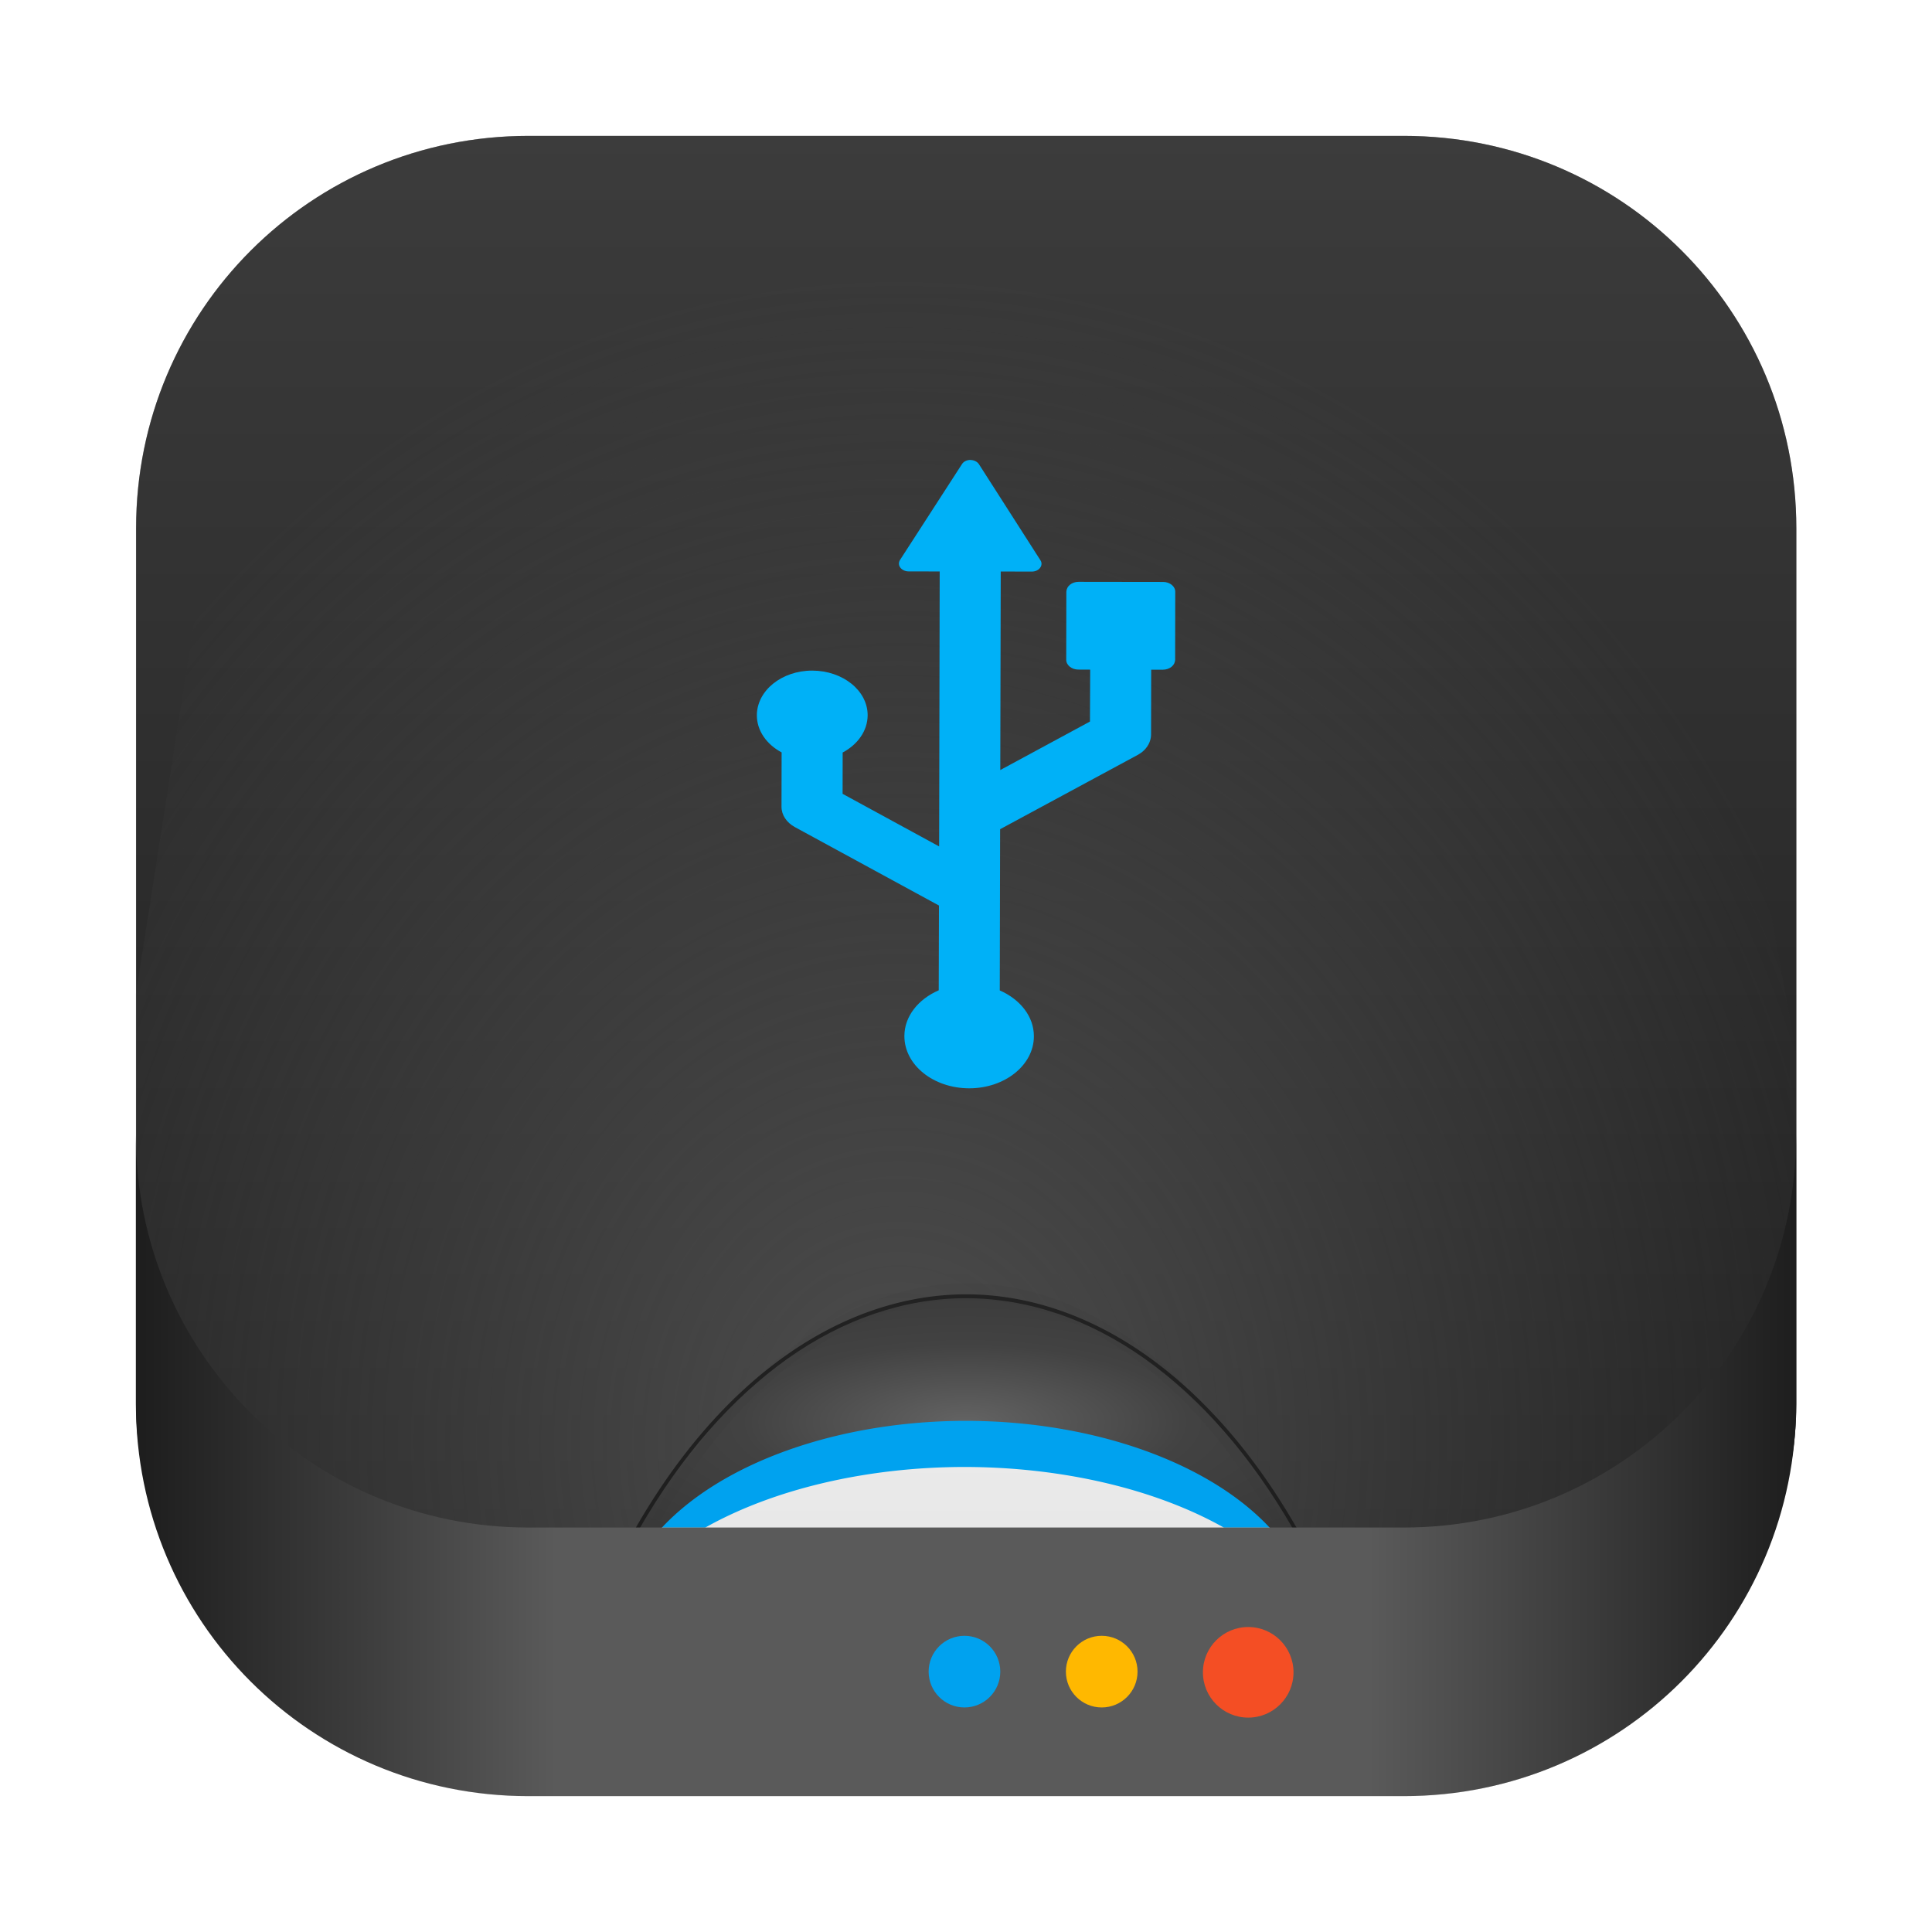 <?xml version="1.0" encoding="UTF-8"?>
<svg width="64" height="64" version="1.1" viewBox="0 0 16.933 16.933" xmlns="http://www.w3.org/2000/svg" xmlns:cc="http://creativecommons.org/ns#" xmlns:dc="http://purl.org/dc/elements/1.1/" xmlns:rdf="http://www.w3.org/1999/02/22-rdf-syntax-ns#">
 <defs>
  <filter id="filter861-3" x="-.027" y="-.027" width="1.054" height="1.054" color-interpolation-filters="sRGB">
   <feGaussianBlur stdDeviation="0.164"/>
  </filter>
  <linearGradient id="linearGradient2266" x1="32.16" x2="32.16" y1="59.339" y2="43.091" gradientTransform="matrix(.265 0 0 .265 13.15 3.02)" gradientUnits="userSpaceOnUse">
   <stop stop-color="#e1e1e1" offset="0"/>
   <stop stop-color="#eee" offset="1"/>
  </linearGradient>
  <filter id="j-3" x="-.087" y="-.424" width="1.173" height="1.848" color-interpolation-filters="sRGB">
   <feGaussianBlur stdDeviation="0.707"/>
  </filter>
  <radialGradient id="radialGradient2258" cx="32" cy="53.196" r="9.909" gradientTransform="matrix(.419 1.5847e-7 -4.9857e-8 .146 8.205 7.718)" gradientUnits="userSpaceOnUse">
   <stop stop-color="#636363" offset="0"/>
   <stop stop-color="#424242" offset=".473"/>
   <stop stop-color="#373737" offset="1"/>
  </radialGradient>
  <linearGradient id="linearGradient12292" x1="8.351" x2="8.351" y1="1.566" y2="13.85" gradientTransform="translate(13.15 2.595)" gradientUnits="userSpaceOnUse">
   <stop stop-color="#3c3c3c" offset="0"/>
   <stop stop-color="#1e1e1e" offset="1"/>
  </linearGradient>
  <radialGradient id="radialGradient2140" cx="7.937" cy="13.903" r="7.142" gradientTransform="matrix(1.228 5.2485e-8 -6.1233e-8 1.433 11.284 -4.266)" gradientUnits="userSpaceOnUse">
   <stop stop-color="#4d4d4d" offset="0"/>
   <stop stop-color="#4d4d4d" stop-opacity="0" offset="1"/>
  </radialGradient>
  <filter id="k-1" x="-.041" y="-.11" width="1.083" height="1.22" color-interpolation-filters="sRGB">
   <feGaussianBlur stdDeviation="0.341"/>
  </filter>
  <linearGradient id="linearGradient3010" x1="-17.668" x2="-3.191" y1="14.068" y2="14.068" gradientTransform="translate(32.068 3.02)" gradientUnits="userSpaceOnUse">
   <stop stop-color="#1e1e1e" offset="0"/>
   <stop stop-color="#3c3c3c" offset=".13"/>
   <stop stop-color="#5a5a5a" offset=".25"/>
   <stop stop-color="#5a5a5a" offset=".742"/>
   <stop stop-color="#3c3c3c" offset=".872"/>
   <stop stop-color="#1e1e1e" offset="1"/>
  </linearGradient>
 </defs>
 <style type="text/css">.st0{opacity:0.15;fill:#45413C;}
	.st1{fill:#FFE500;}
	.st2{fill:#EBCB00;}
	.st3{fill:none;stroke:#45413C;stroke-linecap:round;stroke-linejoin:round;stroke-miterlimit:10;}
	.st4{fill:#FFAA54;}
	.st5{fill:#FF8A14;}
	.st6{fill:#FFB0CA;stroke:#45413C;stroke-linecap:round;stroke-linejoin:round;stroke-miterlimit:10;}
	.st7{fill:#FF87AF;stroke:#45413C;stroke-linecap:round;stroke-linejoin:round;stroke-miterlimit:10;}
	.st8{fill:#FFCC99;}
	.st9{fill:#FFFFFF;}
	.st10{fill:#F0F0F0;}
	.st11{fill:#BF8256;}
	.st12{fill:#915E3A;}
	.st13{fill:#DEA47A;}
	.st14{fill:#F0D5A8;}
	.st15{fill:#DEBB7E;}
	.st16{fill:#F7E5C6;}
	.st17{fill:#FF8A14;stroke:#45413C;stroke-linecap:round;stroke-linejoin:round;stroke-miterlimit:10;}
	.st18{fill:#FFF5E3;}
	.st19{fill:#FFF48C;}
	.st20{fill:#FFFACF;}
	.st21{fill:#FFFCE5;}
	.st22{fill:#FF87AF;}
	.st23{fill:#FFB0CA;}
	.st24{fill:#FFE500;stroke:#45413C;stroke-linecap:round;stroke-linejoin:round;stroke-miterlimit:10;}
	.st25{fill:#9CEB60;stroke:#45413C;stroke-linecap:round;stroke-linejoin:round;stroke-miterlimit:10;}
	.st26{fill:#FFFACF;stroke:#45413C;stroke-linecap:round;stroke-linejoin:round;stroke-miterlimit:10;}
	.st27{fill:#00F5BC;stroke:#45413C;stroke-linecap:round;stroke-linejoin:round;stroke-miterlimit:10;}
	.st28{fill:#BF8256;stroke:#45413C;stroke-linecap:round;stroke-linejoin:round;stroke-miterlimit:10;}
	.st29{fill:#FFE3CF;stroke:#45413C;stroke-linecap:round;stroke-linejoin:round;stroke-miterlimit:10;}
	.st30{fill:#FF6242;}
	.st31{fill:#FF866E;}
	.st32{fill:none;stroke:#E04122;stroke-linecap:round;stroke-linejoin:round;stroke-miterlimit:10;}
	.st33{fill:#FFFEF2;stroke:#45413C;stroke-linecap:round;stroke-linejoin:round;stroke-miterlimit:10;}
	.st34{fill:#FF6242;stroke:#45413C;stroke-linecap:round;stroke-linejoin:round;stroke-miterlimit:10;}
	.st35{fill:#FFA694;}
	.st36{fill:#FFFFFF;stroke:#45413C;stroke-linecap:round;stroke-linejoin:round;stroke-miterlimit:10;}
	.st37{fill:#FFFEF2;}
	.st38{fill:#FF6196;}
	.st39{fill:#B89558;}
	.st40{fill:none;stroke:#915E3A;stroke-linecap:round;stroke-linejoin:round;stroke-miterlimit:10;}
	.st41{fill:#DEBB7E;stroke:#45413C;stroke-linecap:round;stroke-linejoin:round;stroke-miterlimit:10;}
	.st42{fill:#6DD627;stroke:#45413C;stroke-linecap:round;stroke-linejoin:round;stroke-miterlimit:10;}
	.st43{fill:#E5F8FF;}
	.st44{fill:#E8F4FA;}
	.st45{fill:#E8F4FA;stroke:#45413C;stroke-linecap:round;stroke-linejoin:round;stroke-miterlimit:10;}
	.st46{fill:#FFCCDD;}
	.st47{fill:#E5F8FF;stroke:#45413C;stroke-linecap:round;stroke-linejoin:round;stroke-miterlimit:10;}
	.st48{fill:#00B8F0;stroke:#45413C;stroke-linecap:round;stroke-linejoin:round;stroke-miterlimit:10;}
	.st49{fill:#00B8F0;}
	.st50{fill:#4ACFFF;}
	.st51{fill:#E04122;}
	.st52{fill:#E04122;stroke:#45413C;stroke-linecap:round;stroke-linejoin:round;stroke-miterlimit:10;}
	.st53{fill:#87898C;}
	.st54{fill:#BDBEC0;}
	.st55{fill:#656769;}
	.st56{fill:#525252;}
	.st57{fill:#FFF48C;stroke:#45413C;stroke-linecap:round;stroke-linejoin:round;stroke-miterlimit:10;}
	.st58{fill:#6DD627;}
	.st59{fill:#EB6D00;}
	.st60{fill:#46B000;}
	.st61{fill:#80DDFF;}
	.st62{fill:#DAEDF7;}
	.st63{fill:#BF8DF2;stroke:#45413C;stroke-linecap:round;stroke-linejoin:round;stroke-miterlimit:10;}
	.st64{fill:#9F5AE5;stroke:#45413C;stroke-linecap:round;stroke-linejoin:round;stroke-miterlimit:10;}
	.st65{fill:#C8FFA1;}
	.st66{fill:#E4FFD1;}
	.st67{fill:#9CEB60;}
	.st68{fill:#E5FEFF;}
	.st69{fill:#B8ECFF;}
	.st70{fill:#E0E0E0;stroke:#45413C;stroke-linecap:round;stroke-linejoin:round;stroke-miterlimit:10;}
	.st71{fill:#E0E0E0;}
	.st72{fill:none;stroke:#4F4B45;stroke-linejoin:round;stroke-miterlimit:10;}
	.st73{fill:none;stroke:#4F4B45;stroke-linecap:round;stroke-linejoin:round;stroke-miterlimit:10;}
	.st74{fill:#E0366F;stroke:#45413C;stroke-linecap:round;stroke-linejoin:round;stroke-miterlimit:10;}
	.st75{fill:none;stroke:#45413C;stroke-miterlimit:10;}
	.st76{fill:#FF866E;stroke:#45413C;stroke-linecap:round;stroke-linejoin:round;stroke-miterlimit:10;}
	.st77{fill:#45413C;stroke:#45413C;stroke-linecap:round;stroke-linejoin:round;stroke-miterlimit:10;}
	.st78{fill:#9F5AE5;}
	.st79{fill:#803EC2;}
	.st80{fill:#803EC2;stroke:#45413C;stroke-linecap:round;stroke-linejoin:round;stroke-miterlimit:10;}
	.st81{fill:#BF8DF2;}
	.st82{fill:#FFAA54;stroke:#45413C;stroke-linecap:round;stroke-linejoin:round;stroke-miterlimit:10;}
	.st83{fill:none;stroke:#45413C;stroke-linejoin:round;stroke-miterlimit:10;}
	.st84{fill:#FFCCDD;stroke:#45413C;stroke-linecap:round;stroke-linejoin:round;stroke-miterlimit:10;}
	.st85{fill:#FF6196;stroke:#45413C;stroke-linecap:round;stroke-linejoin:round;stroke-miterlimit:10;}
	.st86{fill:#FFE5EE;}
	.st87{fill:#F7E5C6;stroke:#45413C;stroke-linecap:round;stroke-linejoin:round;stroke-miterlimit:10;}
	.st88{fill:#E5FFF9;}
	.st89{fill:none;stroke:#45413C;stroke-width:1.006;stroke-linecap:round;stroke-linejoin:round;stroke-miterlimit:10;}
	.st90{fill:#4AEFF7;}
	.st91{fill:#A6FBFF;}
	.st92{fill:#E5FEFF;stroke:#45413C;stroke-linecap:round;stroke-linejoin:round;stroke-miterlimit:10;}
	.st93{fill:#46B000;stroke:#45413C;stroke-linecap:round;stroke-linejoin:round;stroke-miterlimit:10;}
	.st94{fill:#FFFFFF;stroke:#45413C;stroke-linejoin:round;stroke-miterlimit:10;}
	.st95{fill:#FFFFFF;stroke:#45413C;stroke-miterlimit:10;}
	.st96{fill:#009FD9;}
	.st97{fill:#00DFEB;}
	.st98{fill:#C0DCEB;stroke:#45413C;stroke-linecap:round;stroke-linejoin:round;stroke-miterlimit:10;}
	.st99{fill:#00DFEB;stroke:#45413C;stroke-linecap:round;stroke-linejoin:round;stroke-miterlimit:10;}
	.st100{fill:#FFE5EE;stroke:#45413C;stroke-linecap:round;stroke-linejoin:round;stroke-miterlimit:10;}
	.st101{fill:#8CA4B8;}
	.st102{fill:#ADC4D9;}
	.st103{fill:#656769;stroke:#45413C;stroke-linecap:round;stroke-linejoin:round;stroke-miterlimit:10;}
	.st104{fill:#F0F0F0;stroke:#45413C;stroke-linecap:round;stroke-linejoin:round;stroke-miterlimit:10;}
	.st105{fill:#C0DCEB;}
	.st106{fill:#45413C;}
	.st107{fill:#FFCABF;}
	.st108{fill:#87898C;stroke:#45413C;stroke-linecap:round;stroke-linejoin:round;stroke-miterlimit:10;}
	.st109{fill:#EBCB00;stroke:#45413C;stroke-linecap:round;stroke-linejoin:round;stroke-miterlimit:10;}</style>
 <g transform="translate(-13.15 -3.02)">
  <g stroke-opacity=".953">
   <rect x="14.341" y="4.21" width="14.552" height="14.552" ry="3.439" filter="url(#filter861-3)" image-rendering="optimizeSpeed" opacity=".3" stroke-width=".083"/>
   <path d="m14.535 16.424h4.216c0.185-0.322 0.388-0.61 0.607-0.86s0.451-0.463 0.695-0.636c0.244-0.173 0.499-0.305 0.761-0.394s0.531-0.136 0.803-0.136c0.272 5.56e-4 0.541 0.047 0.804 0.136s0.517 0.222 0.761 0.394c0.244 0.173 0.477 0.385 0.696 0.636 0.218 0.25 0.422 0.538 0.607 0.86h4.214c0.117-0.347 0.195-0.713 0.195-1.101v-7.673c0-1.905-1.534-3.439-3.439-3.439h-7.673c-1.905 0-3.439 1.534-3.439 3.439v7.673c0 0.388 0.078 0.754 0.195 1.101z" fill="#b2b2b2" image-rendering="optimizeSpeed" stroke-width=".083"/>
   <path d="m14.535 16.424c0.459 1.359 1.727 2.339 3.245 2.339h7.673c1.518 0 2.786-0.98 3.245-2.339h-4.214c-0.185-0.322-0.388-0.61-0.607-0.86-0.218-0.25-0.451-0.463-0.696-0.636-0.244-0.173-0.499-0.305-0.761-0.394-0.262-0.089-0.531-0.135-0.804-0.136-0.272 7.41e-4 -0.541 0.047-0.803 0.136s-0.517 0.222-0.761 0.394c-0.244 0.173-0.477 0.385-0.695 0.636-0.218 0.25-0.422 0.538-0.607 0.86z" fill="url(#linearGradient2266)" image-rendering="optimizeSpeed" stroke-width=".083"/>
  </g>
  <path transform="matrix(.313 0 0 .313 11.635 .446)" d="m31.855 47a10.294 5.798 0 0 0-9.771 4h2.502a10.294 5.798 0 0 1 7.269-1.699 10.294 5.798 0 0 1 7.258 1.699h2.522a10.294 5.798 0 0 0-9.779-4z" fill="#00a2ef" fill-rule="evenodd" filter="url(#j-3)" image-rendering="optimizeSpeed" style="paint-order:stroke fill markers"/>
  <path d="m21.616 14.217a4.012 6.874 0 0 0-2.938 2.206h0.26a3.054 1.826 0 0 1 2.678-0.95 3.054 1.826 0 0 1 2.675 0.95h0.265a4.012 6.874 0 0 0-2.94-2.206z" fill="url(#radialGradient2258)" image-rendering="optimizeSpeed" stroke-width="1.121"/>
  <path d="m14.535 16.424h4.216c0.185-0.322 0.388-0.61 0.607-0.86s0.451-0.463 0.695-0.636c0.244-0.173 0.499-0.305 0.761-0.394s0.531-0.136 0.803-0.136c0.272 5.56e-4 0.541 0.047 0.804 0.136s0.517 0.222 0.761 0.394c0.244 0.173 0.477 0.385 0.696 0.636 0.218 0.25 0.422 0.538 0.607 0.86h4.214c0.117-0.347 0.195-0.713 0.195-1.101v-7.673c0-1.905-1.534-3.439-3.439-3.439h-7.673c-1.905 0-3.439 1.534-3.439 3.439v7.673c0 0.388 0.078 0.754 0.195 1.101z" fill="url(#linearGradient12292)" image-rendering="optimizeSpeed" stroke-opacity=".953" stroke-width=".083"/>
  <path d="m17.78 4.21c-0.945 0-1.798 0.378-2.418 0.991l-1.021 6.53v3.591c0 0.384 0.077 0.746 0.192 1.09h4.188a3.954 6.382 0 0 1 2.896-2.048 3.954 6.382 0 0 1 2.898 2.048h4.186c0.115-0.344 0.192-0.706 0.192-1.09v-3.07l-1.318-7.31c-0.584-0.457-1.319-0.732-2.121-0.732z" fill="url(#radialGradient2140)" image-rendering="optimizeSpeed" stroke-width="1.105"/>
  <path transform="matrix(.279 0 0 .279 12.695 2.116)" d="m32 43.549a13.526 23.175 0 0 0-9.906 7.438h0.297a13.526 23.175 0 0 1 9.609-6.92 13.526 23.175 0 0 1 9.604 6.92h0.309a13.526 23.175 0 0 0-9.912-7.438z" filter="url(#k-1)" image-rendering="optimizeSpeed" opacity=".15" stroke-width="3.78"/>
  <path d="m14.341 12.969v2.354c0 1.905 1.534 3.439 3.439 3.439h7.673c1.905 0 3.439-1.534 3.439-3.439v-2.354c0 1.905-1.534 3.439-3.439 3.439h-7.673c-1.905 0-3.439-1.534-3.439-3.439z" fill="url(#linearGradient3010)" image-rendering="optimizeSpeed" stroke-linecap="round" stroke-width=".515"/>
  <g fill-rule="evenodd">
   <circle cx="24.09" cy="17.677" r=".397" fill="#f44e24" image-rendering="optimizeSpeed" style="paint-order:stroke fill markers"/>
   <circle cx="22.806" cy="17.671" r=".314" fill="#ffb800" image-rendering="optimizeSpeed" stroke-width=".792" style="paint-order:stroke fill markers"/>
   <circle cx="21.603" cy="17.671" r=".314" fill="#00a2ef" image-rendering="optimizeSpeed" stroke-width=".792" style="paint-order:stroke fill markers"/>
  </g>
  <path d="m21.655 7.051c-0.031 5.58e-5 -0.06 0.014-0.074 0.037l-0.543 0.84c-0.013 0.021-0.013 0.046 0.003 0.067 0.015 0.02 0.043 0.033 0.072 0.033l0.273 5.291e-4 -0.005 2.41-0.846-0.461 5.29e-4 -0.362c0.131-0.07 0.218-0.189 0.219-0.326 5.29e-4 -0.216-0.216-0.391-0.485-0.392-0.268-5.027e-4 -0.485 0.175-0.486 0.391-5.29e-4 0.136 0.086 0.256 0.217 0.326l-1e-3 0.476c-2.06e-4 0.072 0.044 0.139 0.118 0.179l1.262 0.687-0.002 0.743c-0.178 0.077-0.301 0.227-0.301 0.401-2.65e-4 0.253 0.253 0.457 0.567 0.458 0.314 4.24e-4 0.568-0.204 0.568-0.456 5.29e-4 -0.174-0.121-0.324-0.299-0.402l0.003-1.413 1.204-0.65c0.014-0.008 0.028-0.017 0.04-0.026 0.05-0.04 0.078-0.095 0.079-0.152l1e-3 -0.57h0.103c0.028-1.67e-5 0.055-0.009 0.075-0.025 0.02-0.016 0.031-0.038 0.032-0.06l1e-3 -0.598c1.78e-4 -0.047-0.047-0.086-0.106-0.086h-5.03e-4l-0.741-0.001c-0.028 1.66e-5 -0.055 0.009-0.075 0.025-0.02 0.016-0.031 0.038-0.032 0.061l-1e-3 0.597c-2.38e-4 0.047 0.047 0.086 0.106 0.086l0.104 5.292e-4 -0.002 0.455-0.786 0.425 0.004-1.74 0.273 5.291e-4c0.029 4.05e-5 0.057-0.012 0.072-0.033 0.015-0.02 0.017-0.045 0.003-0.066l-0.539-0.842c-0.014-0.022-0.044-0.037-0.075-0.037z" fill="#00b1f7" stroke-linecap="round" stroke-width=".529"/>
 </g>
</svg>
